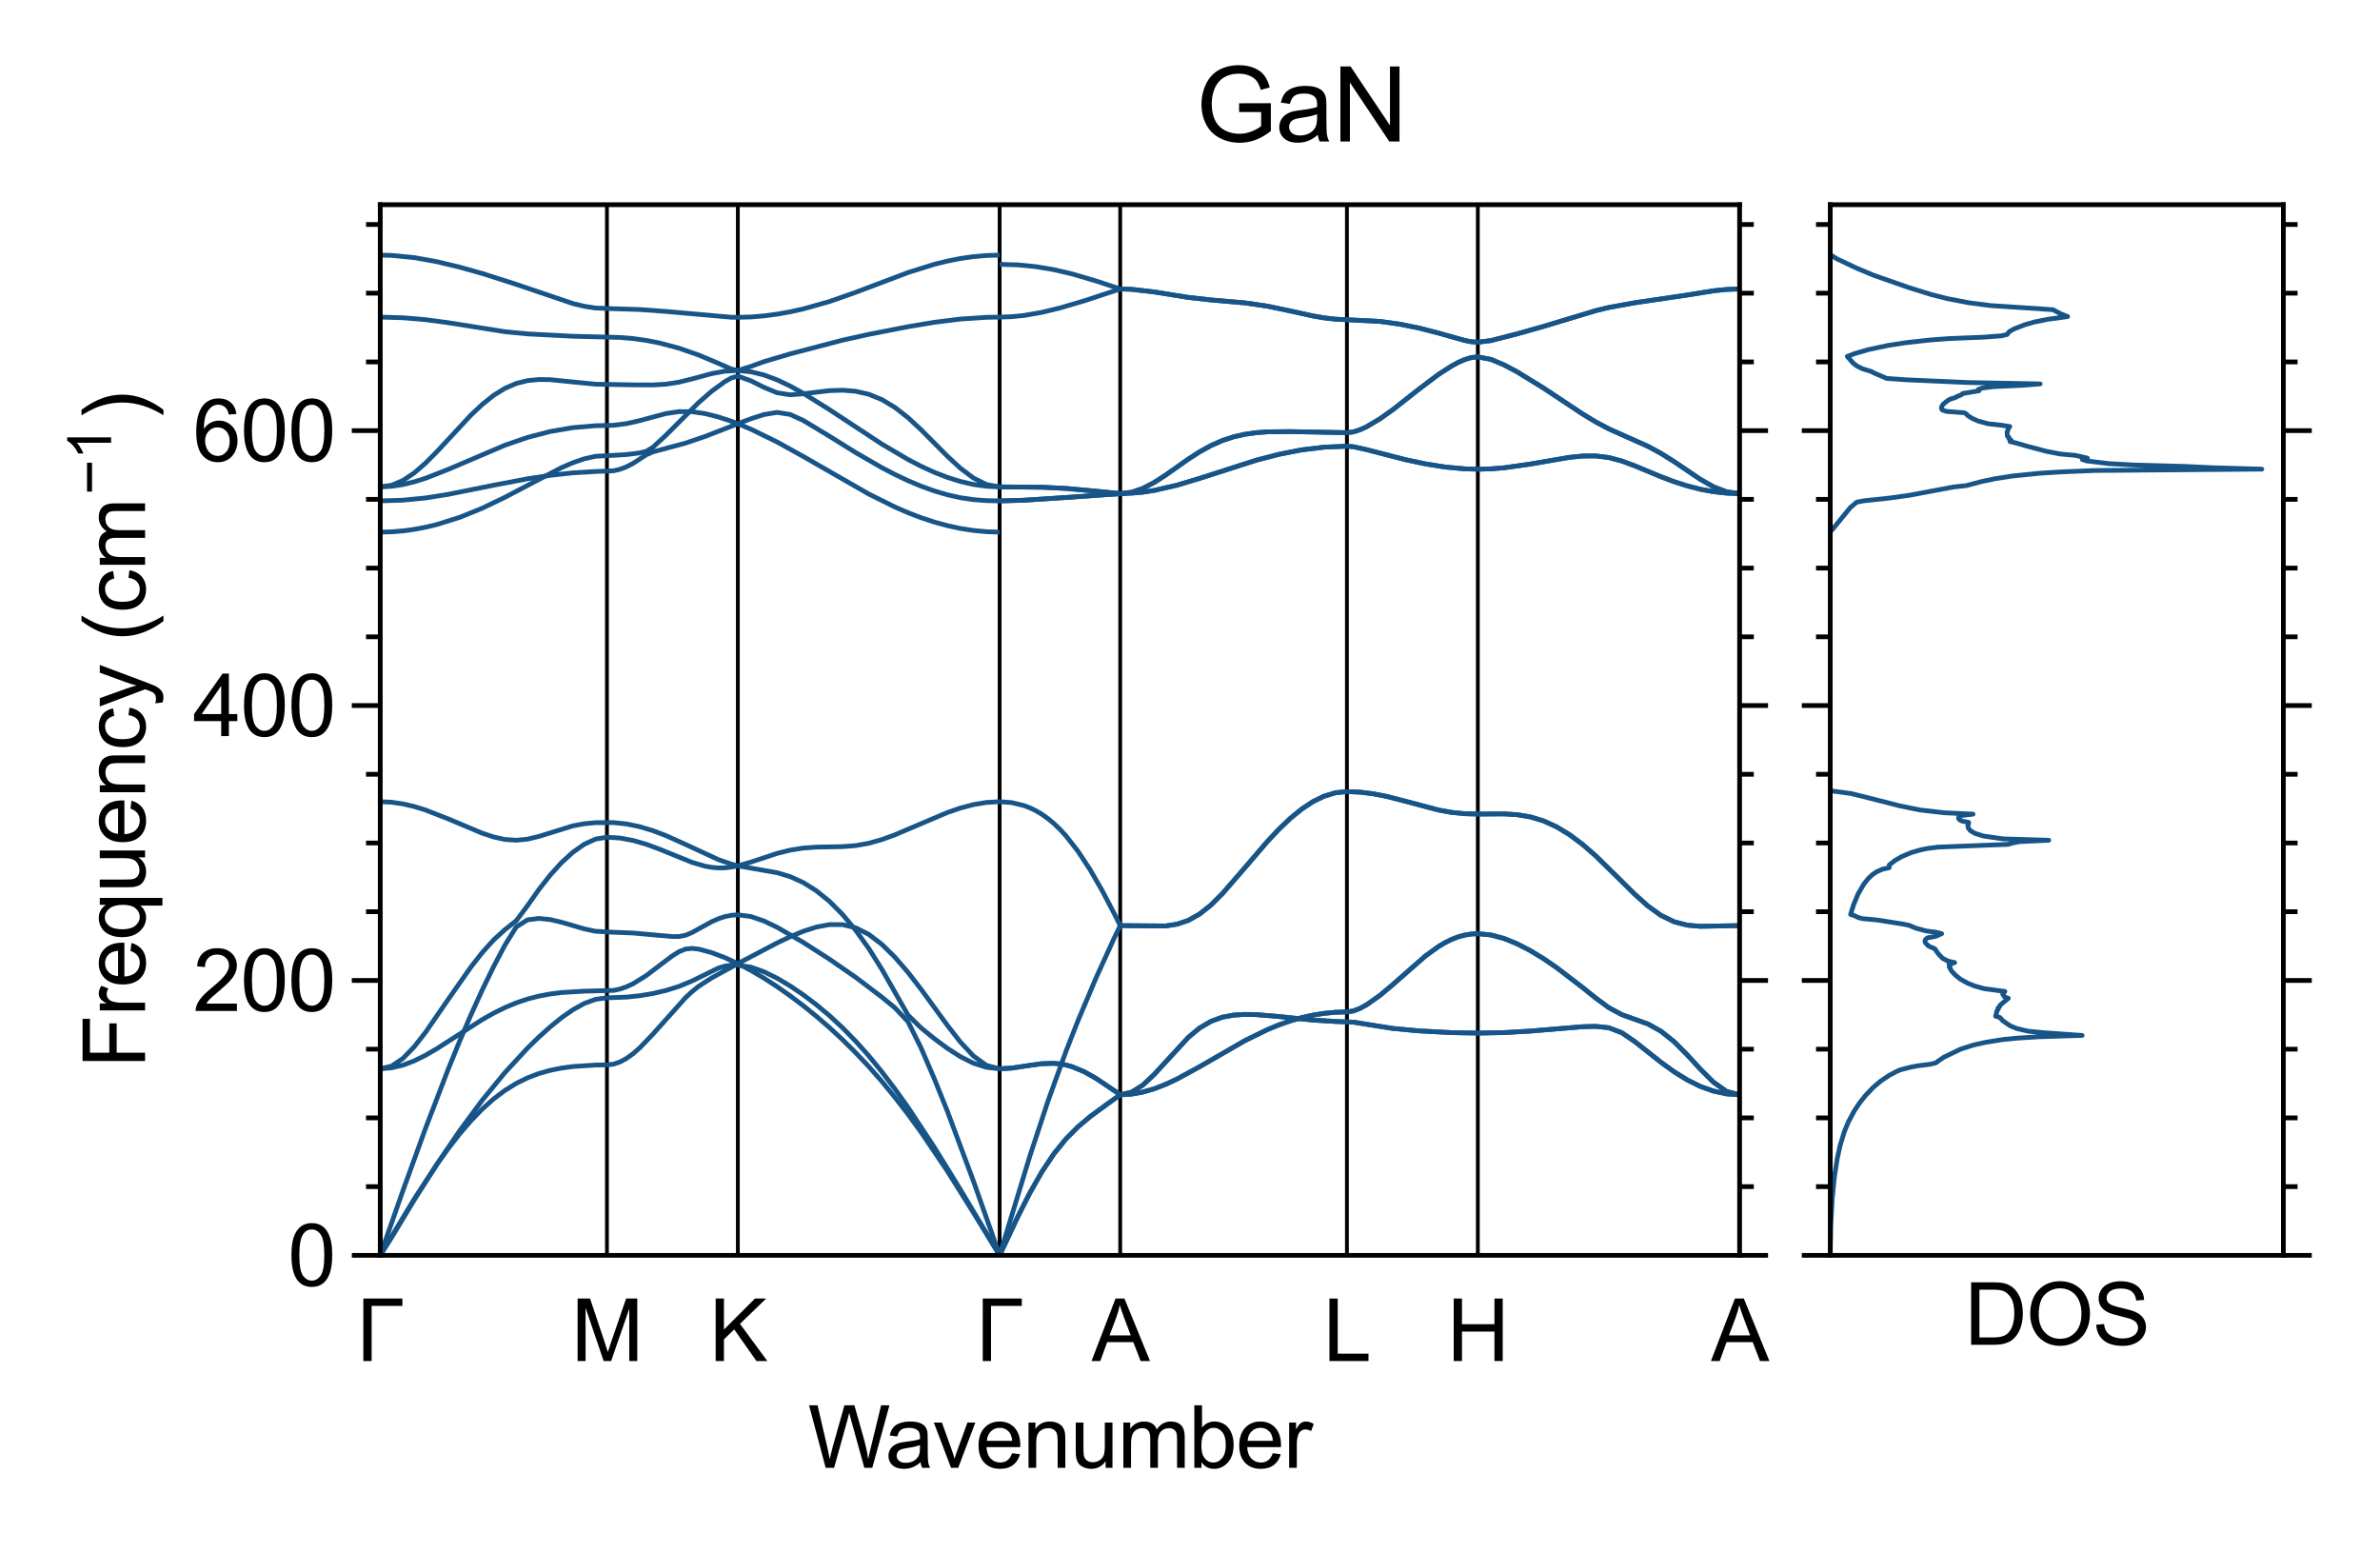 <?xml version="1.0" encoding="utf-8" standalone="no"?>
<!DOCTYPE svg PUBLIC "-//W3C//DTD SVG 1.1//EN"
  "http://www.w3.org/Graphics/SVG/1.1/DTD/svg11.dtd">
<svg xmlns:xlink="http://www.w3.org/1999/xlink" width="502.429pt" height="327.783pt" viewBox="0 0 502.429 327.783" xmlns="http://www.w3.org/2000/svg" version="1.1">
 <defs>
  <style type="text/css">*{stroke-linejoin: round; stroke-linecap: butt}</style>
 </defs>
 <g id="figure_1">
  <g id="patch_1">
   <path d="M 0 327.783 
L 502.429 327.783 
L 502.429 0 
L 0 0 
z
" style="fill: #ffffff"/>
  </g>
  <g id="axes_1">
   <g id="patch_2">
    <path d="M 80.269 264.96 
L 367.24 264.96 
L 367.24 43.2 
L 80.269 43.2 
z
" style="fill: #ffffff"/>
   </g>
   <g id="matplotlib.axis_1">
    <g id="xtick_1">
     <g id="line2d_1">
      <path d="M 80.269 264.96 
L 80.269 43.2 
" clip-path="url(#peb8c6a4b1d)" style="fill: none; stroke: #000000; stroke-width: 0.8"/>
     </g>
     <g id="text_1">
      <!-- $\mathrm{\Gamma}$ -->
      <g transform="translate(75.229 287.344) scale(0.18 -0.18)">
       <defs>
        <path id="ArialMT-393" d="M 513 4581 
L 3375 4581 
L 3375 4041 
L 1119 4041 
L 1119 0 
L 513 0 
L 513 4581 
z
" transform="scale(0.016)"/>
       </defs>
       <use xlink:href="#ArialMT-393" transform="translate(0 0.422)"/>
      </g>
     </g>
    </g>
    <g id="xtick_2">
     <g id="line2d_2">
      <path d="M 128.128 264.96 
L 128.128 43.2 
" clip-path="url(#peb8c6a4b1d)" style="fill: none; stroke: #000000; stroke-width: 0.8"/>
     </g>
     <g id="text_2">
      <!-- $\mathrm{M}$ -->
      <g transform="translate(120.568 287.344) scale(0.18 -0.18)">
       <defs>
        <path id="ArialMT-4d" d="M 475 0 
L 475 4581 
L 1388 4581 
L 2472 1338 
Q 2622 884 2691 659 
Q 2769 909 2934 1394 
L 4031 4581 
L 4847 4581 
L 4847 0 
L 4263 0 
L 4263 3834 
L 2931 0 
L 2384 0 
L 1059 3900 
L 1059 0 
L 475 0 
z
" transform="scale(0.016)"/>
       </defs>
       <use xlink:href="#ArialMT-4d" transform="translate(0 0.422)"/>
      </g>
     </g>
    </g>
    <g id="xtick_3">
     <g id="line2d_3">
      <path d="M 155.762 264.96 
L 155.762 43.2 
" clip-path="url(#peb8c6a4b1d)" style="fill: none; stroke: #000000; stroke-width: 0.8"/>
     </g>
     <g id="text_3">
      <!-- $\mathrm{K}$ -->
      <g transform="translate(149.732 287.344) scale(0.18 -0.18)">
       <defs>
        <path id="ArialMT-4b" d="M 469 0 
L 469 4581 
L 1075 4581 
L 1075 2309 
L 3350 4581 
L 4172 4581 
L 2250 2725 
L 4256 0 
L 3456 0 
L 1825 2319 
L 1075 1588 
L 1075 0 
L 469 0 
z
" transform="scale(0.016)"/>
       </defs>
       <use xlink:href="#ArialMT-4b" transform="translate(0 0.422)"/>
      </g>
     </g>
    </g>
    <g id="xtick_4">
     <g id="line2d_4">
      <path d="M 211.027 264.96 
L 211.027 43.2 
" clip-path="url(#peb8c6a4b1d)" style="fill: none; stroke: #000000; stroke-width: 0.8"/>
     </g>
     <g id="text_4">
      <!-- $\mathrm{\Gamma}$ -->
      <g transform="translate(205.987 287.344) scale(0.18 -0.18)">
       <use xlink:href="#ArialMT-393" transform="translate(0 0.422)"/>
      </g>
     </g>
    </g>
    <g id="xtick_5">
     <g id="line2d_5">
      <path d="M 236.483 264.96 
L 236.483 43.2 
" clip-path="url(#peb8c6a4b1d)" style="fill: none; stroke: #000000; stroke-width: 0.8"/>
     </g>
     <g id="text_5">
      <!-- $\mathrm{A}$ -->
      <g transform="translate(230.453 287.344) scale(0.18 -0.18)">
       <defs>
        <path id="ArialMT-41" d="M -9 0 
L 1750 4581 
L 2403 4581 
L 4278 0 
L 3588 0 
L 3053 1388 
L 1138 1388 
L 634 0 
L -9 0 
z
M 1313 1881 
L 2866 1881 
L 2388 3150 
Q 2169 3728 2063 4100 
Q 1975 3659 1816 3225 
L 1313 1881 
z
" transform="scale(0.016)"/>
       </defs>
       <use xlink:href="#ArialMT-41" transform="translate(0 0.422)"/>
      </g>
     </g>
    </g>
    <g id="xtick_6">
     <g id="line2d_6">
      <path d="M 284.342 264.96 
L 284.342 43.2 
" clip-path="url(#peb8c6a4b1d)" style="fill: none; stroke: #000000; stroke-width: 0.8"/>
     </g>
     <g id="text_6">
      <!-- $\mathrm{L}$ -->
      <g transform="translate(279.302 287.344) scale(0.18 -0.18)">
       <defs>
        <path id="ArialMT-4c" d="M 469 0 
L 469 4581 
L 1075 4581 
L 1075 541 
L 3331 541 
L 3331 0 
L 469 0 
z
" transform="scale(0.016)"/>
       </defs>
       <use xlink:href="#ArialMT-4c" transform="translate(0 0.422)"/>
      </g>
     </g>
    </g>
    <g id="xtick_7">
     <g id="line2d_7">
      <path d="M 311.976 264.96 
L 311.976 43.2 
" clip-path="url(#peb8c6a4b1d)" style="fill: none; stroke: #000000; stroke-width: 0.8"/>
     </g>
     <g id="text_7">
      <!-- $\mathrm{H}$ -->
      <g transform="translate(305.406 287.344) scale(0.18 -0.18)">
       <defs>
        <path id="ArialMT-48" d="M 513 0 
L 513 4581 
L 1119 4581 
L 1119 2700 
L 3500 2700 
L 3500 4581 
L 4106 4581 
L 4106 0 
L 3500 0 
L 3500 2159 
L 1119 2159 
L 1119 0 
L 513 0 
z
" transform="scale(0.016)"/>
       </defs>
       <use xlink:href="#ArialMT-48" transform="translate(0 0.422)"/>
      </g>
     </g>
    </g>
    <g id="xtick_8">
     <g id="line2d_8">
      <path d="M 367.24 264.96 
L 367.24 43.2 
" clip-path="url(#peb8c6a4b1d)" style="fill: none; stroke: #000000; stroke-width: 0.8"/>
     </g>
     <g id="text_8">
      <!-- $\mathrm{A}$ -->
      <g transform="translate(361.21 287.344) scale(0.18 -0.18)">
       <use xlink:href="#ArialMT-41" transform="translate(0 0.422)"/>
      </g>
     </g>
    </g>
    <g id="xtick_9"/>
    <g id="xtick_10"/>
    <g id="xtick_11"/>
    <g id="xtick_12"/>
    <g id="xtick_13"/>
    <g id="xtick_14"/>
    <g id="xtick_15"/>
    <g id="xtick_16"/>
    <g id="xtick_17"/>
    <g id="xtick_18"/>
    <g id="xtick_19"/>
    <g id="xtick_20"/>
    <g id="xtick_21"/>
    <g id="xtick_22"/>
    <g id="xtick_23"/>
    <g id="xtick_24"/>
    <g id="xtick_25"/>
    <g id="xtick_26"/>
    <g id="xtick_27"/>
    <g id="xtick_28"/>
    <g id="xtick_29"/>
    <g id="xtick_30"/>
    <g id="text_9">
     <!-- Wavenumber -->
     <g transform="translate(170.575 309.806) scale(0.18 -0.18)">
      <defs>
       <path id="ArialMT-57" d="M 1294 0 
L 78 4581 
L 700 4581 
L 1397 1578 
Q 1509 1106 1591 641 
Q 1766 1375 1797 1488 
L 2669 4581 
L 3400 4581 
L 4056 2263 
Q 4303 1400 4413 641 
Q 4500 1075 4641 1638 
L 5359 4581 
L 5969 4581 
L 4713 0 
L 4128 0 
L 3163 3491 
Q 3041 3928 3019 4028 
Q 2947 3713 2884 3491 
L 1913 0 
L 1294 0 
z
" transform="scale(0.016)"/>
       <path id="ArialMT-61" d="M 2588 409 
Q 2275 144 1986 34 
Q 1697 -75 1366 -75 
Q 819 -75 525 192 
Q 231 459 231 875 
Q 231 1119 342 1320 
Q 453 1522 633 1644 
Q 813 1766 1038 1828 
Q 1203 1872 1538 1913 
Q 2219 1994 2541 2106 
Q 2544 2222 2544 2253 
Q 2544 2597 2384 2738 
Q 2169 2928 1744 2928 
Q 1347 2928 1158 2789 
Q 969 2650 878 2297 
L 328 2372 
Q 403 2725 575 2942 
Q 747 3159 1072 3276 
Q 1397 3394 1825 3394 
Q 2250 3394 2515 3294 
Q 2781 3194 2906 3042 
Q 3031 2891 3081 2659 
Q 3109 2516 3109 2141 
L 3109 1391 
Q 3109 606 3145 398 
Q 3181 191 3288 0 
L 2700 0 
Q 2613 175 2588 409 
z
M 2541 1666 
Q 2234 1541 1622 1453 
Q 1275 1403 1131 1340 
Q 988 1278 909 1158 
Q 831 1038 831 891 
Q 831 666 1001 516 
Q 1172 366 1500 366 
Q 1825 366 2078 508 
Q 2331 650 2450 897 
Q 2541 1088 2541 1459 
L 2541 1666 
z
" transform="scale(0.016)"/>
       <path id="ArialMT-76" d="M 1344 0 
L 81 3319 
L 675 3319 
L 1388 1331 
Q 1503 1009 1600 663 
Q 1675 925 1809 1294 
L 2547 3319 
L 3125 3319 
L 1869 0 
L 1344 0 
z
" transform="scale(0.016)"/>
       <path id="ArialMT-65" d="M 2694 1069 
L 3275 997 
Q 3138 488 2766 206 
Q 2394 -75 1816 -75 
Q 1088 -75 661 373 
Q 234 822 234 1631 
Q 234 2469 665 2931 
Q 1097 3394 1784 3394 
Q 2450 3394 2872 2941 
Q 3294 2488 3294 1666 
Q 3294 1616 3291 1516 
L 816 1516 
Q 847 969 1125 678 
Q 1403 388 1819 388 
Q 2128 388 2347 550 
Q 2566 713 2694 1069 
z
M 847 1978 
L 2700 1978 
Q 2663 2397 2488 2606 
Q 2219 2931 1791 2931 
Q 1403 2931 1139 2672 
Q 875 2413 847 1978 
z
" transform="scale(0.016)"/>
       <path id="ArialMT-6e" d="M 422 0 
L 422 3319 
L 928 3319 
L 928 2847 
Q 1294 3394 1984 3394 
Q 2284 3394 2536 3286 
Q 2788 3178 2913 3003 
Q 3038 2828 3088 2588 
Q 3119 2431 3119 2041 
L 3119 0 
L 2556 0 
L 2556 2019 
Q 2556 2363 2490 2533 
Q 2425 2703 2258 2804 
Q 2091 2906 1866 2906 
Q 1506 2906 1245 2678 
Q 984 2450 984 1813 
L 984 0 
L 422 0 
z
" transform="scale(0.016)"/>
       <path id="ArialMT-75" d="M 2597 0 
L 2597 488 
Q 2209 -75 1544 -75 
Q 1250 -75 995 37 
Q 741 150 617 320 
Q 494 491 444 738 
Q 409 903 409 1263 
L 409 3319 
L 972 3319 
L 972 1478 
Q 972 1038 1006 884 
Q 1059 663 1231 536 
Q 1403 409 1656 409 
Q 1909 409 2131 539 
Q 2353 669 2445 892 
Q 2538 1116 2538 1541 
L 2538 3319 
L 3100 3319 
L 3100 0 
L 2597 0 
z
" transform="scale(0.016)"/>
       <path id="ArialMT-6d" d="M 422 0 
L 422 3319 
L 925 3319 
L 925 2853 
Q 1081 3097 1340 3245 
Q 1600 3394 1931 3394 
Q 2300 3394 2536 3241 
Q 2772 3088 2869 2813 
Q 3263 3394 3894 3394 
Q 4388 3394 4653 3120 
Q 4919 2847 4919 2278 
L 4919 0 
L 4359 0 
L 4359 2091 
Q 4359 2428 4304 2576 
Q 4250 2725 4106 2815 
Q 3963 2906 3769 2906 
Q 3419 2906 3187 2673 
Q 2956 2441 2956 1928 
L 2956 0 
L 2394 0 
L 2394 2156 
Q 2394 2531 2256 2718 
Q 2119 2906 1806 2906 
Q 1569 2906 1367 2781 
Q 1166 2656 1075 2415 
Q 984 2175 984 1722 
L 984 0 
L 422 0 
z
" transform="scale(0.016)"/>
       <path id="ArialMT-62" d="M 941 0 
L 419 0 
L 419 4581 
L 981 4581 
L 981 2947 
Q 1338 3394 1891 3394 
Q 2197 3394 2470 3270 
Q 2744 3147 2920 2923 
Q 3097 2700 3197 2384 
Q 3297 2069 3297 1709 
Q 3297 856 2875 390 
Q 2453 -75 1863 -75 
Q 1275 -75 941 416 
L 941 0 
z
M 934 1684 
Q 934 1088 1097 822 
Q 1363 388 1816 388 
Q 2184 388 2453 708 
Q 2722 1028 2722 1663 
Q 2722 2313 2464 2622 
Q 2206 2931 1841 2931 
Q 1472 2931 1203 2611 
Q 934 2291 934 1684 
z
" transform="scale(0.016)"/>
       <path id="ArialMT-72" d="M 416 0 
L 416 3319 
L 922 3319 
L 922 2816 
Q 1116 3169 1280 3281 
Q 1444 3394 1641 3394 
Q 1925 3394 2219 3213 
L 2025 2691 
Q 1819 2813 1613 2813 
Q 1428 2813 1281 2702 
Q 1134 2591 1072 2394 
Q 978 2094 978 1738 
L 978 0 
L 416 0 
z
" transform="scale(0.016)"/>
      </defs>
      <use xlink:href="#ArialMT-57"/>
      <use xlink:href="#ArialMT-61" x="90.635"/>
      <use xlink:href="#ArialMT-76" x="146.25"/>
      <use xlink:href="#ArialMT-65" x="196.25"/>
      <use xlink:href="#ArialMT-6e" x="251.865"/>
      <use xlink:href="#ArialMT-75" x="307.48"/>
      <use xlink:href="#ArialMT-6d" x="363.096"/>
      <use xlink:href="#ArialMT-62" x="446.396"/>
      <use xlink:href="#ArialMT-65" x="502.012"/>
      <use xlink:href="#ArialMT-72" x="557.627"/>
     </g>
    </g>
   </g>
   <g id="matplotlib.axis_2">
    <g id="ytick_1">
     <g id="line2d_9">
      <defs>
       <path id="m69baa2d31e" d="M 0 0 
L -6 0 
" style="stroke: #000000"/>
      </defs>
      <g>
       <use xlink:href="#m69baa2d31e" x="80.269" y="264.96" style="fill-opacity: 0; stroke: #000000"/>
      </g>
     </g>
     <g id="line2d_10">
      <defs>
       <path id="mbfd9eb7ee1" d="M 0 0 
L 6 0 
" style="stroke: #000000"/>
      </defs>
      <g>
       <use xlink:href="#mbfd9eb7ee1" x="367.24" y="264.96" style="fill-opacity: 0; stroke: #000000"/>
      </g>
     </g>
     <g id="text_10">
      <!-- 0 -->
      <g transform="translate(60.759 271.402) scale(0.18 -0.18)">
       <defs>
        <path id="ArialMT-30" d="M 266 2259 
Q 266 3072 433 3567 
Q 600 4063 929 4331 
Q 1259 4600 1759 4600 
Q 2128 4600 2406 4451 
Q 2684 4303 2865 4023 
Q 3047 3744 3150 3342 
Q 3253 2941 3253 2259 
Q 3253 1453 3087 958 
Q 2922 463 2592 192 
Q 2263 -78 1759 -78 
Q 1097 -78 719 397 
Q 266 969 266 2259 
z
M 844 2259 
Q 844 1131 1108 757 
Q 1372 384 1759 384 
Q 2147 384 2411 759 
Q 2675 1134 2675 2259 
Q 2675 3391 2411 3762 
Q 2147 4134 1753 4134 
Q 1366 4134 1134 3806 
Q 844 3388 844 2259 
z
" transform="scale(0.016)"/>
       </defs>
       <use xlink:href="#ArialMT-30"/>
      </g>
     </g>
    </g>
    <g id="ytick_2">
     <g id="line2d_11">
      <g>
       <use xlink:href="#m69baa2d31e" x="80.269" y="206.938" style="fill-opacity: 0; stroke: #000000"/>
      </g>
     </g>
     <g id="line2d_12">
      <g>
       <use xlink:href="#mbfd9eb7ee1" x="367.24" y="206.938" style="fill-opacity: 0; stroke: #000000"/>
      </g>
     </g>
     <g id="text_11">
      <!-- 200 -->
      <g transform="translate(40.74 213.38) scale(0.18 -0.18)">
       <defs>
        <path id="ArialMT-32" d="M 3222 541 
L 3222 0 
L 194 0 
Q 188 203 259 391 
Q 375 700 629 1000 
Q 884 1300 1366 1694 
Q 2113 2306 2375 2664 
Q 2638 3022 2638 3341 
Q 2638 3675 2398 3904 
Q 2159 4134 1775 4134 
Q 1369 4134 1125 3890 
Q 881 3647 878 3216 
L 300 3275 
Q 359 3922 746 4261 
Q 1134 4600 1788 4600 
Q 2447 4600 2831 4234 
Q 3216 3869 3216 3328 
Q 3216 3053 3103 2787 
Q 2991 2522 2730 2228 
Q 2469 1934 1863 1422 
Q 1356 997 1212 845 
Q 1069 694 975 541 
L 3222 541 
z
" transform="scale(0.016)"/>
       </defs>
       <use xlink:href="#ArialMT-32"/>
       <use xlink:href="#ArialMT-30" x="55.615"/>
       <use xlink:href="#ArialMT-30" x="111.23"/>
      </g>
     </g>
    </g>
    <g id="ytick_3">
     <g id="line2d_13">
      <g>
       <use xlink:href="#m69baa2d31e" x="80.269" y="148.916" style="fill-opacity: 0; stroke: #000000"/>
      </g>
     </g>
     <g id="line2d_14">
      <g>
       <use xlink:href="#mbfd9eb7ee1" x="367.24" y="148.916" style="fill-opacity: 0; stroke: #000000"/>
      </g>
     </g>
     <g id="text_12">
      <!-- 400 -->
      <g transform="translate(40.74 155.358) scale(0.18 -0.18)">
       <defs>
        <path id="ArialMT-34" d="M 2069 0 
L 2069 1097 
L 81 1097 
L 81 1613 
L 2172 4581 
L 2631 4581 
L 2631 1613 
L 3250 1613 
L 3250 1097 
L 2631 1097 
L 2631 0 
L 2069 0 
z
M 2069 1613 
L 2069 3678 
L 634 1613 
L 2069 1613 
z
" transform="scale(0.016)"/>
       </defs>
       <use xlink:href="#ArialMT-34"/>
       <use xlink:href="#ArialMT-30" x="55.615"/>
       <use xlink:href="#ArialMT-30" x="111.23"/>
      </g>
     </g>
    </g>
    <g id="ytick_4">
     <g id="line2d_15">
      <g>
       <use xlink:href="#m69baa2d31e" x="80.269" y="90.894" style="fill-opacity: 0; stroke: #000000"/>
      </g>
     </g>
     <g id="line2d_16">
      <g>
       <use xlink:href="#mbfd9eb7ee1" x="367.24" y="90.894" style="fill-opacity: 0; stroke: #000000"/>
      </g>
     </g>
     <g id="text_13">
      <!-- 600 -->
      <g transform="translate(40.74 97.336) scale(0.18 -0.18)">
       <defs>
        <path id="ArialMT-36" d="M 3184 3459 
L 2625 3416 
Q 2550 3747 2413 3897 
Q 2184 4138 1850 4138 
Q 1581 4138 1378 3988 
Q 1113 3794 959 3422 
Q 806 3050 800 2363 
Q 1003 2672 1297 2822 
Q 1591 2972 1913 2972 
Q 2475 2972 2870 2558 
Q 3266 2144 3266 1488 
Q 3266 1056 3080 686 
Q 2894 316 2569 119 
Q 2244 -78 1831 -78 
Q 1128 -78 684 439 
Q 241 956 241 2144 
Q 241 3472 731 4075 
Q 1159 4600 1884 4600 
Q 2425 4600 2770 4297 
Q 3116 3994 3184 3459 
z
M 888 1484 
Q 888 1194 1011 928 
Q 1134 663 1356 523 
Q 1578 384 1822 384 
Q 2178 384 2434 671 
Q 2691 959 2691 1453 
Q 2691 1928 2437 2201 
Q 2184 2475 1800 2475 
Q 1419 2475 1153 2201 
Q 888 1928 888 1484 
z
" transform="scale(0.016)"/>
       </defs>
       <use xlink:href="#ArialMT-36"/>
       <use xlink:href="#ArialMT-30" x="55.615"/>
       <use xlink:href="#ArialMT-30" x="111.23"/>
      </g>
     </g>
    </g>
    <g id="ytick_5">
     <g id="line2d_17">
      <defs>
       <path id="m602e908ff3" d="M 0 0 
L -3 0 
" style="stroke: #000000"/>
      </defs>
      <g>
       <use xlink:href="#m602e908ff3" x="80.269" y="250.455" style="fill-opacity: 0; stroke: #000000"/>
      </g>
     </g>
     <g id="line2d_18">
      <defs>
       <path id="m41e7a4c7a3" d="M 0 0 
L 3 0 
" style="stroke: #000000"/>
      </defs>
      <g>
       <use xlink:href="#m41e7a4c7a3" x="367.24" y="250.455" style="fill-opacity: 0; stroke: #000000"/>
      </g>
     </g>
    </g>
    <g id="ytick_6">
     <g id="line2d_19">
      <g>
       <use xlink:href="#m602e908ff3" x="80.269" y="235.949" style="fill-opacity: 0; stroke: #000000"/>
      </g>
     </g>
     <g id="line2d_20">
      <g>
       <use xlink:href="#m41e7a4c7a3" x="367.24" y="235.949" style="fill-opacity: 0; stroke: #000000"/>
      </g>
     </g>
    </g>
    <g id="ytick_7">
     <g id="line2d_21">
      <g>
       <use xlink:href="#m602e908ff3" x="80.269" y="221.444" style="fill-opacity: 0; stroke: #000000"/>
      </g>
     </g>
     <g id="line2d_22">
      <g>
       <use xlink:href="#m41e7a4c7a3" x="367.24" y="221.444" style="fill-opacity: 0; stroke: #000000"/>
      </g>
     </g>
    </g>
    <g id="ytick_8">
     <g id="line2d_23">
      <g>
       <use xlink:href="#m602e908ff3" x="80.269" y="192.433" style="fill-opacity: 0; stroke: #000000"/>
      </g>
     </g>
     <g id="line2d_24">
      <g>
       <use xlink:href="#m41e7a4c7a3" x="367.24" y="192.433" style="fill-opacity: 0; stroke: #000000"/>
      </g>
     </g>
    </g>
    <g id="ytick_9">
     <g id="line2d_25">
      <g>
       <use xlink:href="#m602e908ff3" x="80.269" y="177.927" style="fill-opacity: 0; stroke: #000000"/>
      </g>
     </g>
     <g id="line2d_26">
      <g>
       <use xlink:href="#m41e7a4c7a3" x="367.24" y="177.927" style="fill-opacity: 0; stroke: #000000"/>
      </g>
     </g>
    </g>
    <g id="ytick_10">
     <g id="line2d_27">
      <g>
       <use xlink:href="#m602e908ff3" x="80.269" y="163.422" style="fill-opacity: 0; stroke: #000000"/>
      </g>
     </g>
     <g id="line2d_28">
      <g>
       <use xlink:href="#m41e7a4c7a3" x="367.24" y="163.422" style="fill-opacity: 0; stroke: #000000"/>
      </g>
     </g>
    </g>
    <g id="ytick_11">
     <g id="line2d_29">
      <g>
       <use xlink:href="#m602e908ff3" x="80.269" y="134.411" style="fill-opacity: 0; stroke: #000000"/>
      </g>
     </g>
     <g id="line2d_30">
      <g>
       <use xlink:href="#m41e7a4c7a3" x="367.24" y="134.411" style="fill-opacity: 0; stroke: #000000"/>
      </g>
     </g>
    </g>
    <g id="ytick_12">
     <g id="line2d_31">
      <g>
       <use xlink:href="#m602e908ff3" x="80.269" y="119.905" style="fill-opacity: 0; stroke: #000000"/>
      </g>
     </g>
     <g id="line2d_32">
      <g>
       <use xlink:href="#m41e7a4c7a3" x="367.24" y="119.905" style="fill-opacity: 0; stroke: #000000"/>
      </g>
     </g>
    </g>
    <g id="ytick_13">
     <g id="line2d_33">
      <g>
       <use xlink:href="#m602e908ff3" x="80.269" y="105.4" style="fill-opacity: 0; stroke: #000000"/>
      </g>
     </g>
     <g id="line2d_34">
      <g>
       <use xlink:href="#m41e7a4c7a3" x="367.24" y="105.4" style="fill-opacity: 0; stroke: #000000"/>
      </g>
     </g>
    </g>
    <g id="ytick_14">
     <g id="line2d_35">
      <g>
       <use xlink:href="#m602e908ff3" x="80.269" y="76.389" style="fill-opacity: 0; stroke: #000000"/>
      </g>
     </g>
     <g id="line2d_36">
      <g>
       <use xlink:href="#m41e7a4c7a3" x="367.24" y="76.389" style="fill-opacity: 0; stroke: #000000"/>
      </g>
     </g>
    </g>
    <g id="ytick_15">
     <g id="line2d_37">
      <g>
       <use xlink:href="#m602e908ff3" x="80.269" y="61.883" style="fill-opacity: 0; stroke: #000000"/>
      </g>
     </g>
     <g id="line2d_38">
      <g>
       <use xlink:href="#m41e7a4c7a3" x="367.24" y="61.883" style="fill-opacity: 0; stroke: #000000"/>
      </g>
     </g>
    </g>
    <g id="ytick_16">
     <g id="line2d_39">
      <g>
       <use xlink:href="#m602e908ff3" x="80.269" y="47.378" style="fill-opacity: 0; stroke: #000000"/>
      </g>
     </g>
     <g id="line2d_40">
      <g>
       <use xlink:href="#m41e7a4c7a3" x="367.24" y="47.378" style="fill-opacity: 0; stroke: #000000"/>
      </g>
     </g>
    </g>
    <g id="text_14">
     <!-- Frequency (cm$^{-1}$) -->
     <g transform="translate(30.78 225.45) rotate(-90) scale(0.18 -0.18)">
      <defs>
       <path id="ArialMT-46" d="M 525 0 
L 525 4581 
L 3616 4581 
L 3616 4041 
L 1131 4041 
L 1131 2622 
L 3281 2622 
L 3281 2081 
L 1131 2081 
L 1131 0 
L 525 0 
z
" transform="scale(0.016)"/>
       <path id="ArialMT-71" d="M 2538 -1272 
L 2538 353 
Q 2406 169 2170 47 
Q 1934 -75 1669 -75 
Q 1078 -75 651 397 
Q 225 869 225 1691 
Q 225 2191 398 2587 
Q 572 2984 901 3189 
Q 1231 3394 1625 3394 
Q 2241 3394 2594 2875 
L 2594 3319 
L 3100 3319 
L 3100 -1272 
L 2538 -1272 
z
M 803 1669 
Q 803 1028 1072 708 
Q 1341 388 1716 388 
Q 2075 388 2334 692 
Q 2594 997 2594 1619 
Q 2594 2281 2320 2615 
Q 2047 2950 1678 2950 
Q 1313 2950 1058 2639 
Q 803 2328 803 1669 
z
" transform="scale(0.016)"/>
       <path id="ArialMT-63" d="M 2588 1216 
L 3141 1144 
Q 3050 572 2676 248 
Q 2303 -75 1759 -75 
Q 1078 -75 664 370 
Q 250 816 250 1647 
Q 250 2184 428 2587 
Q 606 2991 970 3192 
Q 1334 3394 1763 3394 
Q 2303 3394 2647 3120 
Q 2991 2847 3088 2344 
L 2541 2259 
Q 2463 2594 2264 2762 
Q 2066 2931 1784 2931 
Q 1359 2931 1093 2626 
Q 828 2322 828 1663 
Q 828 994 1084 691 
Q 1341 388 1753 388 
Q 2084 388 2306 591 
Q 2528 794 2588 1216 
z
" transform="scale(0.016)"/>
       <path id="ArialMT-79" d="M 397 -1278 
L 334 -750 
Q 519 -800 656 -800 
Q 844 -800 956 -737 
Q 1069 -675 1141 -563 
Q 1194 -478 1313 -144 
Q 1328 -97 1363 -6 
L 103 3319 
L 709 3319 
L 1400 1397 
Q 1534 1031 1641 628 
Q 1738 1016 1872 1384 
L 2581 3319 
L 3144 3319 
L 1881 -56 
Q 1678 -603 1566 -809 
Q 1416 -1088 1222 -1217 
Q 1028 -1347 759 -1347 
Q 597 -1347 397 -1278 
z
" transform="scale(0.016)"/>
       <path id="ArialMT-20" transform="scale(0.016)"/>
       <path id="ArialMT-28" d="M 1497 -1347 
Q 1031 -759 709 28 
Q 388 816 388 1659 
Q 388 2403 628 3084 
Q 909 3875 1497 4659 
L 1900 4659 
Q 1522 4009 1400 3731 
Q 1209 3300 1100 2831 
Q 966 2247 966 1656 
Q 966 153 1900 -1347 
L 1497 -1347 
z
" transform="scale(0.016)"/>
       <path id="ArialMT-2212" d="M 3381 1997 
L 356 1997 
L 356 2522 
L 3381 2522 
L 3381 1997 
z
" transform="scale(0.016)"/>
       <path id="ArialMT-31" d="M 2384 0 
L 1822 0 
L 1822 3584 
Q 1619 3391 1289 3197 
Q 959 3003 697 2906 
L 697 3450 
Q 1169 3672 1522 3987 
Q 1875 4303 2022 4600 
L 2384 4600 
L 2384 0 
z
" transform="scale(0.016)"/>
       <path id="ArialMT-29" d="M 791 -1347 
L 388 -1347 
Q 1322 153 1322 1656 
Q 1322 2244 1188 2822 
Q 1081 3291 891 3722 
Q 769 4003 388 4659 
L 791 4659 
Q 1378 3875 1659 3084 
Q 1900 2403 1900 1659 
Q 1900 816 1576 28 
Q 1253 -759 791 -1347 
z
" transform="scale(0.016)"/>
      </defs>
      <use xlink:href="#ArialMT-46" transform="translate(0 0.863)"/>
      <use xlink:href="#ArialMT-72" transform="translate(61.084 0.863)"/>
      <use xlink:href="#ArialMT-65" transform="translate(94.385 0.863)"/>
      <use xlink:href="#ArialMT-71" transform="translate(150 0.863)"/>
      <use xlink:href="#ArialMT-75" transform="translate(205.615 0.863)"/>
      <use xlink:href="#ArialMT-65" transform="translate(261.23 0.863)"/>
      <use xlink:href="#ArialMT-6e" transform="translate(316.846 0.863)"/>
      <use xlink:href="#ArialMT-63" transform="translate(372.461 0.863)"/>
      <use xlink:href="#ArialMT-79" transform="translate(422.461 0.863)"/>
      <use xlink:href="#ArialMT-20" transform="translate(472.461 0.863)"/>
      <use xlink:href="#ArialMT-28" transform="translate(500.244 0.863)"/>
      <use xlink:href="#ArialMT-63" transform="translate(533.545 0.863)"/>
      <use xlink:href="#ArialMT-6d" transform="translate(583.545 0.863)"/>
      <use xlink:href="#ArialMT-2212" transform="translate(672.073 40.688) scale(0.7)"/>
      <use xlink:href="#ArialMT-31" transform="translate(712.952 40.688) scale(0.7)"/>
      <use xlink:href="#ArialMT-29" transform="translate(759.349 0.863)"/>
     </g>
    </g>
   </g>
   <g id="line2d_41">
    <path d="M 80.269 264.96 
L 82.661 261.196 
L 87.448 253.26 
L 92.235 245.732 
L 97.018 238.686 
L 101.805 232.219 
L 106.592 226.387 
L 111.375 221.209 
L 113.771 218.876 
L 116.162 216.729 
L 118.554 214.795 
L 120.949 213.124 
L 123.341 211.795 
L 125.732 210.919 
L 128.128 210.609 
L 132.273 210.452 
L 135.039 210.162 
L 137.802 209.705 
L 140.562 209.06 
L 143.329 208.195 
L 146.091 207.05 
L 151.618 204.339 
L 152.995 203.924 
L 154.38 203.693 
L 155.762 203.703 
L 158.531 204.13 
L 161.291 205.111 
L 164.052 206.47 
L 166.82 208.106 
L 169.58 209.973 
L 172.341 212.059 
L 175.109 214.374 
L 177.87 216.933 
L 180.63 219.754 
L 183.399 222.847 
L 186.159 226.214 
L 188.919 229.848 
L 191.688 233.729 
L 197.208 242.11 
L 202.737 251.065 
L 211.027 264.96 
M 211.027 264.96 
L 214.848 256.823 
L 217.393 251.807 
L 219.938 247.341 
L 222.482 243.532 
L 225.027 240.389 
L 227.572 237.828 
L 230.117 235.69 
L 233.938 232.879 
L 236.483 231.074 
L 238.874 230.928 
L 241.27 230.496 
L 243.662 229.801 
L 246.053 228.876 
L 248.449 227.762 
L 253.232 225.154 
L 262.806 219.639 
L 267.589 217.301 
L 269.985 216.32 
L 272.376 215.483 
L 274.768 214.796 
L 277.163 214.262 
L 279.555 213.881 
L 281.946 213.653 
L 284.342 213.578 
L 285.727 213.37 
L 287.109 212.831 
L 288.487 212.078 
L 291.253 210.14 
L 294.016 207.824 
L 300.92 201.766 
L 303.687 199.772 
L 305.065 198.952 
L 306.45 198.272 
L 307.832 197.74 
L 309.209 197.364 
L 310.594 197.141 
L 311.976 197.069 
L 314.745 197.338 
L 317.505 198.081 
L 320.265 199.204 
L 323.034 200.631 
L 325.794 202.306 
L 328.555 204.188 
L 334.084 208.419 
L 336.844 210.631 
L 339.612 212.672 
L 342.373 214.156 
L 347.902 216.131 
L 350.662 217.668 
L 353.422 219.875 
L 356.191 222.65 
L 358.951 225.655 
L 361.712 228.404 
L 364.48 230.361 
L 367.24 231.074 
L 367.24 231.074 
" clip-path="url(#peb8c6a4b1d)" style="fill: none; stroke: #175487"/>
   </g>
   <g id="line2d_42">
    <path d="M 80.269 264.96 
L 85.056 251.316 
L 89.839 238.129 
L 94.626 225.651 
L 97.018 219.782 
L 99.414 214.203 
L 101.805 208.942 
L 104.197 204.024 
L 106.592 199.489 
L 108.984 195.638 
L 111.375 194.142 
L 113.771 193.85 
L 116.162 194.092 
L 118.554 194.655 
L 123.341 196.053 
L 125.732 196.562 
L 129.513 196.763 
L 133.658 196.928 
L 139.184 197.427 
L 141.947 197.676 
L 143.329 197.668 
L 144.706 197.407 
L 146.091 196.827 
L 150.236 194.544 
L 151.618 193.931 
L 152.995 193.47 
L 154.38 193.185 
L 155.762 193.09 
L 158.531 193.448 
L 161.291 194.395 
L 164.052 195.718 
L 169.58 198.914 
L 175.109 202.456 
L 180.63 206.274 
L 186.159 210.447 
L 188.919 212.71 
L 191.688 215.641 
L 194.448 221.198 
L 197.208 227.614 
L 199.977 234.495 
L 205.498 249.288 
L 211.027 264.96 
M 211.027 264.96 
L 214.848 256.823 
L 217.393 251.807 
L 219.938 247.341 
L 222.482 243.532 
L 225.027 240.389 
L 227.572 237.828 
L 230.117 235.69 
L 233.938 232.879 
L 236.483 231.074 
L 238.874 230.536 
L 241.27 229.017 
L 243.662 226.771 
L 250.84 218.971 
L 253.232 216.987 
L 255.627 215.575 
L 258.019 214.701 
L 260.41 214.255 
L 262.806 214.108 
L 265.198 214.156 
L 269.985 214.556 
L 277.163 215.303 
L 281.946 215.599 
L 285.727 215.744 
L 294.016 217.067 
L 299.542 217.581 
L 306.45 217.953 
L 311.976 218.049 
L 317.505 217.944 
L 323.034 217.628 
L 334.084 216.704 
L 336.844 216.634 
L 339.612 216.918 
L 342.373 217.977 
L 345.133 219.856 
L 350.662 224.226 
L 353.422 226.221 
L 356.191 227.935 
L 358.951 229.302 
L 361.712 230.287 
L 364.48 230.878 
L 367.24 231.074 
L 367.24 231.074 
" clip-path="url(#peb8c6a4b1d)" style="fill: none; stroke: #175487"/>
   </g>
   <g id="line2d_43">
    <path d="M 80.269 264.96 
L 87.448 253.066 
L 92.235 245.752 
L 94.626 242.412 
L 97.018 239.335 
L 99.414 236.552 
L 101.805 234.087 
L 104.197 231.952 
L 106.592 230.149 
L 108.984 228.669 
L 111.375 227.49 
L 113.771 226.582 
L 116.162 225.909 
L 118.554 225.43 
L 120.949 225.107 
L 125.732 224.794 
L 128.128 224.759 
L 129.513 224.602 
L 130.895 224.138 
L 132.273 223.389 
L 133.658 222.388 
L 135.039 221.177 
L 137.802 218.306 
L 144.706 210.591 
L 146.091 209.299 
L 147.473 208.182 
L 150.236 206.404 
L 155.762 203.378 
L 158.531 204.832 
L 161.291 206.46 
L 164.052 208.249 
L 166.82 210.189 
L 169.58 212.276 
L 172.341 214.509 
L 175.109 216.895 
L 177.87 219.447 
L 180.63 222.179 
L 183.399 225.108 
L 186.159 228.246 
L 188.919 231.602 
L 191.688 235.178 
L 194.448 238.97 
L 199.977 247.142 
L 205.498 255.95 
L 211.027 264.96 
M 211.027 264.96 
L 217.393 244.055 
L 221.206 232.476 
L 225.027 221.916 
L 227.572 215.423 
L 231.393 206.373 
L 235.206 198.007 
L 236.483 195.365 
L 246.053 195.439 
L 248.449 195.071 
L 250.84 194.273 
L 253.232 192.932 
L 255.627 191.028 
L 258.019 188.653 
L 262.806 183.135 
L 267.589 177.566 
L 269.985 175.024 
L 272.376 172.743 
L 274.768 170.785 
L 277.163 169.201 
L 279.555 168.034 
L 281.946 167.32 
L 284.342 167.079 
L 287.109 167.196 
L 289.871 167.535 
L 292.631 168.071 
L 296.776 169.135 
L 303.687 170.971 
L 306.45 171.469 
L 309.209 171.745 
L 311.976 171.819 
L 317.505 171.783 
L 320.265 171.952 
L 323.034 172.411 
L 325.794 173.244 
L 328.555 174.492 
L 331.323 176.161 
L 334.084 178.223 
L 336.844 180.623 
L 342.373 186.045 
L 345.133 188.775 
L 347.902 191.244 
L 350.662 193.221 
L 353.422 194.557 
L 356.191 195.269 
L 358.951 195.514 
L 367.24 195.365 
L 367.24 195.365 
" clip-path="url(#peb8c6a4b1d)" style="fill: none; stroke: #175487"/>
   </g>
   <g id="line2d_44">
    <path d="M 80.269 225.583 
L 82.661 225.018 
L 85.056 223.401 
L 87.448 220.934 
L 89.839 217.872 
L 94.626 210.928 
L 99.414 204.1 
L 101.805 201.056 
L 104.197 198.399 
L 106.592 196.218 
L 108.984 194.33 
L 111.375 191.131 
L 113.771 187.734 
L 116.162 184.689 
L 118.554 182.055 
L 120.949 179.872 
L 123.341 178.191 
L 125.732 177.096 
L 128.128 176.707 
L 130.895 176.881 
L 133.658 177.391 
L 136.417 178.193 
L 139.184 179.216 
L 146.091 182.013 
L 148.851 182.82 
L 150.236 183.066 
L 151.618 183.185 
L 152.995 183.167 
L 154.38 183.016 
L 155.762 182.746 
L 164.052 184.196 
L 166.82 185.031 
L 169.58 186.282 
L 172.341 188.01 
L 175.109 190.25 
L 177.87 193.021 
L 180.63 196.332 
L 183.399 200.185 
L 186.159 204.574 
L 191.688 214.262 
L 194.448 216.955 
L 197.208 219.201 
L 199.977 221.252 
L 202.737 223.023 
L 205.498 224.402 
L 208.266 225.281 
L 211.027 225.583 
M 211.027 225.583 
L 213.571 225.439 
L 217.393 224.861 
L 219.938 224.512 
L 222.482 224.435 
L 223.751 224.549 
L 225.027 224.78 
L 226.295 225.132 
L 228.849 226.183 
L 231.393 227.616 
L 235.206 230.178 
L 236.483 231.074 
L 238.874 230.928 
L 241.27 230.496 
L 243.662 229.801 
L 246.053 228.876 
L 248.449 227.762 
L 253.232 225.154 
L 262.806 219.639 
L 267.589 217.301 
L 269.985 216.32 
L 272.376 215.483 
L 274.768 214.796 
L 277.163 214.262 
L 279.555 213.881 
L 281.946 213.653 
L 284.342 213.578 
L 285.727 213.37 
L 287.109 212.831 
L 288.487 212.078 
L 291.253 210.14 
L 294.016 207.824 
L 300.92 201.766 
L 303.687 199.772 
L 305.065 198.952 
L 306.45 198.272 
L 307.832 197.74 
L 309.209 197.364 
L 310.594 197.141 
L 311.976 197.069 
L 314.745 197.338 
L 317.505 198.081 
L 320.265 199.204 
L 323.034 200.631 
L 325.794 202.306 
L 328.555 204.188 
L 334.084 208.419 
L 336.844 210.631 
L 339.612 212.672 
L 342.373 214.156 
L 347.902 216.131 
L 350.662 217.668 
L 353.422 219.875 
L 356.191 222.65 
L 358.951 225.655 
L 361.712 228.404 
L 364.48 230.361 
L 367.24 231.074 
L 367.24 231.074 
" clip-path="url(#peb8c6a4b1d)" style="fill: none; stroke: #175487"/>
   </g>
   <g id="line2d_45">
    <path d="M 80.269 225.583 
L 82.661 225.388 
L 85.056 224.818 
L 87.448 223.911 
L 89.839 222.724 
L 92.235 221.331 
L 101.805 215.201 
L 104.197 213.852 
L 106.592 212.666 
L 108.984 211.665 
L 111.375 210.857 
L 113.771 210.237 
L 116.162 209.789 
L 118.554 209.489 
L 123.341 209.202 
L 129.513 209.042 
L 130.895 208.748 
L 132.273 208.269 
L 133.658 207.622 
L 136.417 205.914 
L 140.562 202.774 
L 141.947 201.747 
L 143.329 200.874 
L 144.706 200.318 
L 146.091 200.172 
L 147.473 200.323 
L 150.236 201.063 
L 152.995 202.112 
L 155.762 203.378 
L 164.052 199.021 
L 166.82 197.704 
L 169.58 196.556 
L 172.341 195.666 
L 175.109 195.151 
L 177.87 195.157 
L 180.63 195.822 
L 183.399 197.215 
L 186.159 199.314 
L 188.919 202.027 
L 191.688 205.235 
L 194.448 208.806 
L 199.977 216.382 
L 202.737 219.927 
L 205.498 222.884 
L 208.266 224.876 
L 211.027 225.583 
M 211.027 225.583 
L 213.571 225.439 
L 217.393 224.861 
L 219.938 224.512 
L 222.482 224.435 
L 223.751 224.549 
L 225.027 224.78 
L 226.295 225.132 
L 228.849 226.183 
L 231.393 227.616 
L 235.206 230.178 
L 236.483 231.074 
L 238.874 230.536 
L 241.27 229.017 
L 243.662 226.771 
L 250.84 218.971 
L 253.232 216.987 
L 255.627 215.575 
L 258.019 214.701 
L 260.41 214.255 
L 262.806 214.108 
L 265.198 214.156 
L 269.985 214.556 
L 277.163 215.303 
L 281.946 215.599 
L 285.727 215.744 
L 294.016 217.067 
L 299.542 217.581 
L 306.45 217.953 
L 311.976 218.049 
L 317.505 217.944 
L 323.034 217.628 
L 334.084 216.704 
L 336.844 216.634 
L 339.612 216.918 
L 342.373 217.977 
L 345.133 219.856 
L 350.662 224.226 
L 353.422 226.221 
L 356.191 227.935 
L 358.951 229.302 
L 361.712 230.287 
L 364.48 230.878 
L 367.24 231.074 
L 367.24 231.074 
" clip-path="url(#peb8c6a4b1d)" style="fill: none; stroke: #175487"/>
   </g>
   <g id="line2d_46">
    <path d="M 80.269 169.206 
L 82.661 169.325 
L 85.056 169.672 
L 87.448 170.23 
L 89.839 170.97 
L 94.626 172.839 
L 101.805 175.859 
L 104.197 176.651 
L 106.592 177.179 
L 108.984 177.347 
L 111.375 177.112 
L 113.771 176.532 
L 120.949 174.307 
L 123.341 173.858 
L 125.732 173.637 
L 129.513 173.618 
L 132.273 173.911 
L 135.039 174.483 
L 137.802 175.311 
L 140.562 176.357 
L 144.706 178.221 
L 151.618 181.419 
L 154.38 182.384 
L 155.762 182.746 
L 158.531 181.95 
L 164.052 180.121 
L 166.82 179.43 
L 169.58 178.994 
L 172.341 178.796 
L 177.87 178.693 
L 180.63 178.475 
L 183.399 177.985 
L 186.159 177.208 
L 188.919 176.2 
L 199.977 171.505 
L 202.737 170.554 
L 205.498 169.824 
L 208.266 169.364 
L 211.027 169.206 
M 211.027 169.206 
L 213.571 169.403 
L 216.116 170.016 
L 217.393 170.497 
L 218.661 171.108 
L 219.938 171.858 
L 221.206 172.758 
L 222.482 173.815 
L 223.751 175.034 
L 225.027 176.417 
L 227.572 179.674 
L 230.117 183.545 
L 232.662 187.953 
L 235.206 192.802 
L 236.483 195.365 
L 246.053 195.439 
L 248.449 195.071 
L 250.84 194.273 
L 253.232 192.932 
L 255.627 191.028 
L 258.019 188.653 
L 262.806 183.135 
L 267.589 177.566 
L 269.985 175.024 
L 272.376 172.743 
L 274.768 170.785 
L 277.163 169.201 
L 279.555 168.034 
L 281.946 167.32 
L 284.342 167.079 
L 287.109 167.196 
L 289.871 167.535 
L 292.631 168.071 
L 296.776 169.135 
L 303.687 170.971 
L 306.45 171.469 
L 309.209 171.745 
L 311.976 171.819 
L 317.505 171.783 
L 320.265 171.952 
L 323.034 172.411 
L 325.794 173.244 
L 328.555 174.492 
L 331.323 176.161 
L 334.084 178.223 
L 336.844 180.623 
L 342.373 186.045 
L 345.133 188.775 
L 347.902 191.244 
L 350.662 193.221 
L 353.422 194.557 
L 356.191 195.269 
L 358.951 195.514 
L 367.24 195.365 
L 367.24 195.365 
" clip-path="url(#peb8c6a4b1d)" style="fill: none; stroke: #175487"/>
   </g>
   <g id="line2d_47">
    <path d="M 80.269 112.312 
L 82.661 112.247 
L 85.056 112.052 
L 87.448 111.728 
L 89.839 111.278 
L 92.235 110.705 
L 97.018 109.202 
L 101.805 107.264 
L 106.592 104.963 
L 118.554 98.693 
L 120.949 97.657 
L 123.341 96.837 
L 125.732 96.305 
L 129.513 96.101 
L 132.273 95.94 
L 135.039 95.593 
L 136.417 95.255 
L 137.802 94.435 
L 140.562 91.885 
L 147.473 84.983 
L 150.236 82.577 
L 152.995 80.568 
L 154.38 79.776 
L 155.762 79.378 
L 158.531 80.38 
L 161.291 81.76 
L 164.052 82.898 
L 166.82 83.327 
L 169.58 83.115 
L 175.109 82.448 
L 177.87 82.36 
L 180.63 82.58 
L 183.399 83.211 
L 186.159 84.338 
L 188.919 85.995 
L 191.688 88.152 
L 194.448 90.705 
L 199.977 96.269 
L 202.737 98.819 
L 205.498 100.894 
L 208.266 102.273 
L 211.027 102.765 
M 211.027 102.765 
L 219.938 102.839 
L 225.027 103.089 
L 231.393 103.673 
L 236.483 104.182 
L 238.874 103.899 
L 241.27 103.083 
L 243.662 101.831 
L 246.053 100.283 
L 250.84 96.918 
L 253.232 95.375 
L 255.627 94.053 
L 258.019 92.993 
L 260.41 92.203 
L 262.806 91.659 
L 265.198 91.321 
L 267.589 91.145 
L 272.376 91.096 
L 284.342 91.321 
L 285.727 91.154 
L 287.109 90.708 
L 288.487 90.072 
L 291.253 88.438 
L 294.016 86.482 
L 299.542 82.137 
L 303.687 79.016 
L 306.45 77.24 
L 307.832 76.497 
L 309.209 75.89 
L 310.594 75.475 
L 311.976 75.324 
L 314.745 75.85 
L 317.505 77.017 
L 320.265 78.475 
L 325.794 81.869 
L 334.084 87.367 
L 336.844 89.043 
L 339.612 90.51 
L 347.902 94.21 
L 350.662 95.704 
L 353.422 97.439 
L 358.951 101.169 
L 361.712 102.743 
L 364.48 103.806 
L 367.24 104.182 
L 367.24 104.182 
" clip-path="url(#peb8c6a4b1d)" style="fill: none; stroke: #175487"/>
   </g>
   <g id="line2d_48">
    <path d="M 80.269 105.721 
L 85.056 105.571 
L 89.839 105.1 
L 94.626 104.338 
L 104.197 102.412 
L 111.375 101.055 
L 116.162 100.326 
L 120.949 99.796 
L 125.732 99.515 
L 129.513 99.37 
L 130.895 99.046 
L 132.273 98.516 
L 133.658 97.798 
L 136.417 95.995 
L 137.802 95.384 
L 144.706 93.527 
L 148.851 92.117 
L 155.762 89.431 
L 158.531 90.592 
L 164.052 93.29 
L 169.58 96.348 
L 183.399 104.27 
L 188.919 107.011 
L 191.688 108.207 
L 194.448 109.267 
L 197.208 110.18 
L 199.977 110.938 
L 202.737 111.535 
L 205.498 111.965 
L 208.266 112.225 
L 211.027 112.312 
M 211.027 55.787 
L 214.848 55.908 
L 218.661 56.279 
L 222.482 56.915 
L 226.295 57.807 
L 231.393 59.306 
L 236.483 60.987 
L 238.874 61.066 
L 243.662 61.62 
L 250.84 62.77 
L 255.627 63.306 
L 262.806 63.929 
L 267.589 64.625 
L 272.376 65.632 
L 277.163 66.685 
L 279.555 67.098 
L 281.946 67.369 
L 291.253 67.831 
L 295.398 68.404 
L 299.542 69.235 
L 303.687 70.3 
L 309.209 71.859 
L 310.594 72.129 
L 311.976 72.231 
L 314.745 71.884 
L 320.265 70.468 
L 325.794 68.911 
L 336.844 65.576 
L 339.612 64.901 
L 345.133 63.902 
L 356.191 62.269 
L 361.712 61.382 
L 364.48 61.092 
L 367.24 60.987 
L 367.24 60.987 
" clip-path="url(#peb8c6a4b1d)" style="fill: none; stroke: #175487"/>
   </g>
   <g id="line2d_49">
    <path d="M 80.269 102.765 
L 82.661 102.421 
L 85.056 101.412 
L 87.448 99.814 
L 89.839 97.74 
L 92.235 95.328 
L 99.414 87.612 
L 101.805 85.357 
L 104.197 83.451 
L 106.592 81.966 
L 108.984 80.934 
L 111.375 80.334 
L 113.771 80.1 
L 116.162 80.137 
L 120.949 80.62 
L 125.732 81.09 
L 133.658 81.229 
L 137.802 81.248 
L 140.562 81.09 
L 143.329 80.665 
L 146.091 79.979 
L 150.236 78.857 
L 152.995 78.348 
L 155.762 78.2 
L 158.531 77.327 
L 161.291 76.324 
L 166.82 74.69 
L 177.87 71.797 
L 183.399 70.572 
L 191.688 68.958 
L 197.208 68.031 
L 202.737 67.341 
L 208.266 66.975 
L 211.027 66.929 
M 211.027 66.929 
L 213.571 66.843 
L 216.116 66.589 
L 219.938 65.929 
L 223.751 65.003 
L 228.849 63.502 
L 236.483 60.987 
L 238.874 61.066 
L 243.662 61.62 
L 250.84 62.77 
L 255.627 63.306 
L 262.806 63.929 
L 267.589 64.625 
L 272.376 65.632 
L 277.163 66.685 
L 279.555 67.098 
L 281.946 67.369 
L 291.253 67.831 
L 295.398 68.404 
L 299.542 69.235 
L 303.687 70.3 
L 309.209 71.859 
L 310.594 72.129 
L 311.976 72.231 
L 314.745 71.884 
L 320.265 70.468 
L 325.794 68.911 
L 336.844 65.576 
L 339.612 64.901 
L 345.133 63.902 
L 356.191 62.269 
L 361.712 61.382 
L 364.48 61.092 
L 367.24 60.987 
L 367.24 60.987 
" clip-path="url(#peb8c6a4b1d)" style="fill: none; stroke: #175487"/>
   </g>
   <g id="line2d_50">
    <path d="M 80.269 102.765 
L 82.661 102.639 
L 85.056 102.271 
L 87.448 101.692 
L 89.839 100.939 
L 94.626 99.071 
L 106.592 93.968 
L 111.375 92.323 
L 116.162 91.077 
L 120.949 90.258 
L 125.732 89.855 
L 129.513 89.76 
L 132.273 89.412 
L 135.039 88.781 
L 140.562 87.292 
L 143.329 86.881 
L 146.091 86.896 
L 148.851 87.299 
L 151.618 87.994 
L 154.38 88.907 
L 155.762 89.431 
L 158.531 88.38 
L 161.291 87.493 
L 164.052 87.041 
L 166.82 87.48 
L 169.58 88.746 
L 175.109 92.076 
L 180.63 95.513 
L 186.159 98.702 
L 188.919 100.142 
L 191.688 101.452 
L 194.448 102.614 
L 197.208 103.61 
L 199.977 104.426 
L 202.737 105.046 
L 205.498 105.457 
L 208.266 105.666 
L 211.027 105.721 
M 211.027 105.721 
L 216.116 105.583 
L 226.295 104.919 
L 241.27 103.878 
L 243.662 103.51 
L 248.449 102.412 
L 253.232 100.978 
L 265.198 97.136 
L 269.985 95.892 
L 274.768 94.957 
L 279.555 94.379 
L 284.342 94.183 
L 285.727 94.291 
L 288.487 94.905 
L 296.776 97.036 
L 300.92 97.91 
L 305.065 98.574 
L 309.209 98.958 
L 311.976 99.033 
L 314.745 98.958 
L 317.505 98.74 
L 323.034 97.954 
L 331.323 96.53 
L 334.084 96.252 
L 336.844 96.231 
L 339.612 96.57 
L 342.373 97.302 
L 345.133 98.329 
L 350.662 100.629 
L 353.422 101.669 
L 356.191 102.556 
L 358.951 103.262 
L 361.712 103.772 
L 364.48 104.08 
L 367.24 104.182 
L 367.24 104.182 
" clip-path="url(#peb8c6a4b1d)" style="fill: none; stroke: #175487"/>
   </g>
   <g id="line2d_51">
    <path d="M 80.269 66.929 
L 85.056 67.068 
L 89.839 67.475 
L 94.626 68.11 
L 106.592 70.014 
L 111.375 70.475 
L 120.949 70.971 
L 128.128 71.15 
L 130.895 71.227 
L 133.658 71.458 
L 136.417 71.844 
L 139.184 72.385 
L 143.329 73.487 
L 147.473 74.929 
L 151.618 76.673 
L 154.38 77.885 
L 155.762 78.2 
L 158.531 78.471 
L 161.291 79.149 
L 164.052 80.179 
L 166.82 81.49 
L 169.58 83.015 
L 175.109 86.469 
L 186.159 93.729 
L 191.688 96.98 
L 194.448 98.41 
L 197.208 99.676 
L 199.977 100.753 
L 202.737 101.617 
L 205.498 102.25 
L 208.266 102.635 
L 211.027 102.765 
M 211.027 102.765 
L 219.938 102.839 
L 225.027 103.089 
L 231.393 103.673 
L 236.483 104.182 
L 238.874 104.106 
L 241.27 103.878 
L 243.662 103.51 
L 248.449 102.412 
L 253.232 100.978 
L 265.198 97.136 
L 269.985 95.892 
L 274.768 94.957 
L 279.555 94.379 
L 284.342 94.183 
L 285.727 94.291 
L 288.487 94.905 
L 296.776 97.036 
L 300.92 97.91 
L 305.065 98.574 
L 309.209 98.958 
L 311.976 99.033 
L 314.745 98.958 
L 317.505 98.74 
L 323.034 97.954 
L 331.323 96.53 
L 334.084 96.252 
L 336.844 96.231 
L 339.612 96.57 
L 342.373 97.302 
L 345.133 98.329 
L 350.662 100.629 
L 353.422 101.669 
L 356.191 102.556 
L 358.951 103.262 
L 361.712 103.772 
L 364.48 104.08 
L 367.24 104.182 
L 367.24 104.182 
" clip-path="url(#peb8c6a4b1d)" style="fill: none; stroke: #175487"/>
   </g>
   <g id="line2d_52">
    <path d="M 80.269 53.846 
L 82.661 53.906 
L 87.448 54.371 
L 92.235 55.232 
L 97.018 56.379 
L 101.805 57.721 
L 108.984 60.017 
L 120.949 64.073 
L 123.341 64.646 
L 125.732 65.018 
L 129.513 65.155 
L 135.039 65.331 
L 140.562 65.731 
L 154.38 66.96 
L 155.762 66.978 
L 158.531 66.901 
L 161.291 66.671 
L 164.052 66.304 
L 166.82 65.812 
L 169.58 65.201 
L 175.109 63.639 
L 180.63 61.699 
L 191.688 57.524 
L 197.208 55.794 
L 199.977 55.107 
L 202.737 54.562 
L 205.498 54.166 
L 208.266 53.926 
L 211.027 53.846 
M 211.027 105.721 
L 216.116 105.583 
L 226.295 104.919 
L 236.483 104.182 
L 238.874 103.899 
L 241.27 103.083 
L 243.662 101.831 
L 246.053 100.283 
L 250.84 96.918 
L 253.232 95.375 
L 255.627 94.053 
L 258.019 92.993 
L 260.41 92.203 
L 262.806 91.659 
L 265.198 91.321 
L 267.589 91.145 
L 272.376 91.096 
L 284.342 91.321 
L 285.727 91.154 
L 287.109 90.708 
L 288.487 90.072 
L 291.253 88.438 
L 294.016 86.482 
L 299.542 82.137 
L 303.687 79.016 
L 306.45 77.24 
L 307.832 76.497 
L 309.209 75.89 
L 310.594 75.475 
L 311.976 75.324 
L 314.745 75.85 
L 317.505 77.017 
L 320.265 78.475 
L 325.794 81.869 
L 334.084 87.367 
L 336.844 89.043 
L 339.612 90.51 
L 347.902 94.21 
L 350.662 95.704 
L 353.422 97.439 
L 358.951 101.169 
L 361.712 102.743 
L 364.48 103.806 
L 367.24 104.182 
L 367.24 104.182 
" clip-path="url(#peb8c6a4b1d)" style="fill: none; stroke: #175487"/>
   </g>
   <g id="patch_3">
    <path d="M 80.269 264.96 
L 80.269 43.2 
" style="fill: none; stroke: #000000; stroke-linejoin: miter; stroke-linecap: square"/>
   </g>
   <g id="patch_4">
    <path d="M 367.24 264.96 
L 367.24 43.2 
" style="fill: none; stroke: #000000; stroke-linejoin: miter; stroke-linecap: square"/>
   </g>
   <g id="patch_5">
    <path d="M 80.269 264.96 
L 367.24 264.96 
" style="fill: none; stroke: #000000; stroke-linejoin: miter; stroke-linecap: square"/>
   </g>
   <g id="patch_6">
    <path d="M 80.269 43.2 
L 367.24 43.2 
" style="fill: none; stroke: #000000; stroke-linejoin: miter; stroke-linecap: square"/>
   </g>
  </g>
  <g id="axes_2">
   <g id="patch_7">
    <path d="M 386.372 264.96 
L 482.029 264.96 
L 482.029 43.2 
L 386.372 43.2 
z
" style="fill: #ffffff"/>
   </g>
   <g id="matplotlib.axis_3">
    <g id="xtick_31"/>
    <g id="xtick_32"/>
    <g id="xtick_33"/>
    <g id="xtick_34"/>
    <g id="xtick_35"/>
    <g id="xtick_36"/>
    <g id="text_15">
     <!-- DOS -->
     <g transform="translate(414.697 283.844) scale(0.18 -0.18)">
      <defs>
       <path id="ArialMT-44" d="M 494 0 
L 494 4581 
L 2072 4581 
Q 2606 4581 2888 4516 
Q 3281 4425 3559 4188 
Q 3922 3881 4101 3404 
Q 4281 2928 4281 2316 
Q 4281 1794 4159 1391 
Q 4038 988 3847 723 
Q 3656 459 3429 307 
Q 3203 156 2883 78 
Q 2563 0 2147 0 
L 494 0 
z
M 1100 541 
L 2078 541 
Q 2531 541 2789 625 
Q 3047 709 3200 863 
Q 3416 1078 3536 1442 
Q 3656 1806 3656 2325 
Q 3656 3044 3420 3430 
Q 3184 3816 2847 3947 
Q 2603 4041 2063 4041 
L 1100 4041 
L 1100 541 
z
" transform="scale(0.016)"/>
       <path id="ArialMT-4f" d="M 309 2231 
Q 309 3372 921 4017 
Q 1534 4663 2503 4663 
Q 3138 4663 3647 4359 
Q 4156 4056 4423 3514 
Q 4691 2972 4691 2284 
Q 4691 1588 4409 1038 
Q 4128 488 3612 205 
Q 3097 -78 2500 -78 
Q 1853 -78 1343 234 
Q 834 547 571 1087 
Q 309 1628 309 2231 
z
M 934 2222 
Q 934 1394 1379 917 
Q 1825 441 2497 441 
Q 3181 441 3623 922 
Q 4066 1403 4066 2288 
Q 4066 2847 3877 3264 
Q 3688 3681 3323 3911 
Q 2959 4141 2506 4141 
Q 1863 4141 1398 3698 
Q 934 3256 934 2222 
z
" transform="scale(0.016)"/>
       <path id="ArialMT-53" d="M 288 1472 
L 859 1522 
Q 900 1178 1048 958 
Q 1197 738 1509 602 
Q 1822 466 2213 466 
Q 2559 466 2825 569 
Q 3091 672 3220 851 
Q 3350 1031 3350 1244 
Q 3350 1459 3225 1620 
Q 3100 1781 2813 1891 
Q 2628 1963 1997 2114 
Q 1366 2266 1113 2400 
Q 784 2572 623 2826 
Q 463 3081 463 3397 
Q 463 3744 659 4045 
Q 856 4347 1234 4503 
Q 1613 4659 2075 4659 
Q 2584 4659 2973 4495 
Q 3363 4331 3572 4012 
Q 3781 3694 3797 3291 
L 3216 3247 
Q 3169 3681 2898 3903 
Q 2628 4125 2100 4125 
Q 1550 4125 1298 3923 
Q 1047 3722 1047 3438 
Q 1047 3191 1225 3031 
Q 1400 2872 2139 2705 
Q 2878 2538 3153 2413 
Q 3553 2228 3743 1945 
Q 3934 1663 3934 1294 
Q 3934 928 3725 604 
Q 3516 281 3123 101 
Q 2731 -78 2241 -78 
Q 1619 -78 1198 103 
Q 778 284 539 648 
Q 300 1013 288 1472 
z
" transform="scale(0.016)"/>
      </defs>
      <use xlink:href="#ArialMT-44"/>
      <use xlink:href="#ArialMT-4f" x="72.217"/>
      <use xlink:href="#ArialMT-53" x="150"/>
     </g>
    </g>
   </g>
   <g id="matplotlib.axis_4">
    <g id="ytick_17">
     <g id="line2d_53">
      <g>
       <use xlink:href="#m69baa2d31e" x="386.372" y="264.96" style="fill-opacity: 0; stroke: #000000"/>
      </g>
     </g>
     <g id="line2d_54">
      <g>
       <use xlink:href="#mbfd9eb7ee1" x="482.029" y="264.96" style="fill-opacity: 0; stroke: #000000"/>
      </g>
     </g>
    </g>
    <g id="ytick_18">
     <g id="line2d_55">
      <g>
       <use xlink:href="#m69baa2d31e" x="386.372" y="206.938" style="fill-opacity: 0; stroke: #000000"/>
      </g>
     </g>
     <g id="line2d_56">
      <g>
       <use xlink:href="#mbfd9eb7ee1" x="482.029" y="206.938" style="fill-opacity: 0; stroke: #000000"/>
      </g>
     </g>
    </g>
    <g id="ytick_19">
     <g id="line2d_57">
      <g>
       <use xlink:href="#m69baa2d31e" x="386.372" y="148.916" style="fill-opacity: 0; stroke: #000000"/>
      </g>
     </g>
     <g id="line2d_58">
      <g>
       <use xlink:href="#mbfd9eb7ee1" x="482.029" y="148.916" style="fill-opacity: 0; stroke: #000000"/>
      </g>
     </g>
    </g>
    <g id="ytick_20">
     <g id="line2d_59">
      <g>
       <use xlink:href="#m69baa2d31e" x="386.372" y="90.894" style="fill-opacity: 0; stroke: #000000"/>
      </g>
     </g>
     <g id="line2d_60">
      <g>
       <use xlink:href="#mbfd9eb7ee1" x="482.029" y="90.894" style="fill-opacity: 0; stroke: #000000"/>
      </g>
     </g>
    </g>
    <g id="ytick_21">
     <g id="line2d_61">
      <g>
       <use xlink:href="#m602e908ff3" x="386.372" y="250.455" style="fill-opacity: 0; stroke: #000000"/>
      </g>
     </g>
     <g id="line2d_62">
      <g>
       <use xlink:href="#m41e7a4c7a3" x="482.029" y="250.455" style="fill-opacity: 0; stroke: #000000"/>
      </g>
     </g>
    </g>
    <g id="ytick_22">
     <g id="line2d_63">
      <g>
       <use xlink:href="#m602e908ff3" x="386.372" y="235.949" style="fill-opacity: 0; stroke: #000000"/>
      </g>
     </g>
     <g id="line2d_64">
      <g>
       <use xlink:href="#m41e7a4c7a3" x="482.029" y="235.949" style="fill-opacity: 0; stroke: #000000"/>
      </g>
     </g>
    </g>
    <g id="ytick_23">
     <g id="line2d_65">
      <g>
       <use xlink:href="#m602e908ff3" x="386.372" y="221.444" style="fill-opacity: 0; stroke: #000000"/>
      </g>
     </g>
     <g id="line2d_66">
      <g>
       <use xlink:href="#m41e7a4c7a3" x="482.029" y="221.444" style="fill-opacity: 0; stroke: #000000"/>
      </g>
     </g>
    </g>
    <g id="ytick_24">
     <g id="line2d_67">
      <g>
       <use xlink:href="#m602e908ff3" x="386.372" y="192.433" style="fill-opacity: 0; stroke: #000000"/>
      </g>
     </g>
     <g id="line2d_68">
      <g>
       <use xlink:href="#m41e7a4c7a3" x="482.029" y="192.433" style="fill-opacity: 0; stroke: #000000"/>
      </g>
     </g>
    </g>
    <g id="ytick_25">
     <g id="line2d_69">
      <g>
       <use xlink:href="#m602e908ff3" x="386.372" y="177.927" style="fill-opacity: 0; stroke: #000000"/>
      </g>
     </g>
     <g id="line2d_70">
      <g>
       <use xlink:href="#m41e7a4c7a3" x="482.029" y="177.927" style="fill-opacity: 0; stroke: #000000"/>
      </g>
     </g>
    </g>
    <g id="ytick_26">
     <g id="line2d_71">
      <g>
       <use xlink:href="#m602e908ff3" x="386.372" y="163.422" style="fill-opacity: 0; stroke: #000000"/>
      </g>
     </g>
     <g id="line2d_72">
      <g>
       <use xlink:href="#m41e7a4c7a3" x="482.029" y="163.422" style="fill-opacity: 0; stroke: #000000"/>
      </g>
     </g>
    </g>
    <g id="ytick_27">
     <g id="line2d_73">
      <g>
       <use xlink:href="#m602e908ff3" x="386.372" y="134.411" style="fill-opacity: 0; stroke: #000000"/>
      </g>
     </g>
     <g id="line2d_74">
      <g>
       <use xlink:href="#m41e7a4c7a3" x="482.029" y="134.411" style="fill-opacity: 0; stroke: #000000"/>
      </g>
     </g>
    </g>
    <g id="ytick_28">
     <g id="line2d_75">
      <g>
       <use xlink:href="#m602e908ff3" x="386.372" y="119.905" style="fill-opacity: 0; stroke: #000000"/>
      </g>
     </g>
     <g id="line2d_76">
      <g>
       <use xlink:href="#m41e7a4c7a3" x="482.029" y="119.905" style="fill-opacity: 0; stroke: #000000"/>
      </g>
     </g>
    </g>
    <g id="ytick_29">
     <g id="line2d_77">
      <g>
       <use xlink:href="#m602e908ff3" x="386.372" y="105.4" style="fill-opacity: 0; stroke: #000000"/>
      </g>
     </g>
     <g id="line2d_78">
      <g>
       <use xlink:href="#m41e7a4c7a3" x="482.029" y="105.4" style="fill-opacity: 0; stroke: #000000"/>
      </g>
     </g>
    </g>
    <g id="ytick_30">
     <g id="line2d_79">
      <g>
       <use xlink:href="#m602e908ff3" x="386.372" y="76.389" style="fill-opacity: 0; stroke: #000000"/>
      </g>
     </g>
     <g id="line2d_80">
      <g>
       <use xlink:href="#m41e7a4c7a3" x="482.029" y="76.389" style="fill-opacity: 0; stroke: #000000"/>
      </g>
     </g>
    </g>
    <g id="ytick_31">
     <g id="line2d_81">
      <g>
       <use xlink:href="#m602e908ff3" x="386.372" y="61.883" style="fill-opacity: 0; stroke: #000000"/>
      </g>
     </g>
     <g id="line2d_82">
      <g>
       <use xlink:href="#m41e7a4c7a3" x="482.029" y="61.883" style="fill-opacity: 0; stroke: #000000"/>
      </g>
     </g>
    </g>
    <g id="ytick_32">
     <g id="line2d_83">
      <g>
       <use xlink:href="#m602e908ff3" x="386.372" y="47.378" style="fill-opacity: 0; stroke: #000000"/>
      </g>
     </g>
     <g id="line2d_84">
      <g>
       <use xlink:href="#m41e7a4c7a3" x="482.029" y="47.378" style="fill-opacity: 0; stroke: #000000"/>
      </g>
     </g>
    </g>
   </g>
   <g id="line2d_85">
    <path d="M 386.372 264.96 
L 386.483 258.578 
L 386.788 253.065 
L 387.249 248.424 
L 387.829 244.652 
L 388.464 241.751 
L 389.352 238.85 
L 390.186 236.819 
L 391.432 234.498 
L 392.593 232.758 
L 393.743 231.307 
L 395.378 229.567 
L 397.1 228.116 
L 398.847 226.956 
L 400.496 226.085 
L 401.18 225.795 
L 403.459 225.215 
L 405.035 224.925 
L 407.421 224.635 
L 408.626 224.345 
L 410.271 223.184 
L 413.875 221.444 
L 416.575 220.573 
L 419.181 219.993 
L 422.804 219.413 
L 425.693 219.123 
L 430.275 218.833 
L 439.548 218.542 
L 431.354 217.962 
L 428.25 217.672 
L 425.753 217.092 
L 424.368 216.512 
L 423.498 215.931 
L 422.701 215.351 
L 422.219 214.771 
L 421.283 214.481 
L 421.515 213.611 
L 421.565 213.32 
L 421.833 213.03 
L 421.791 212.74 
L 422.156 212.45 
L 422.221 212.16 
L 423.272 211.29 
L 423.966 210.709 
L 423.194 210.419 
L 422.774 209.839 
L 423.241 209.259 
L 418.904 208.679 
L 416.818 208.098 
L 415.373 207.518 
L 413.816 206.648 
L 412.753 205.778 
L 411.953 204.907 
L 411.478 204.037 
L 411.748 203.747 
L 411.446 203.457 
L 412.638 203.167 
L 411.303 202.876 
L 410.127 202.296 
L 409.283 201.426 
L 408.843 200.846 
L 408.464 200.265 
L 407.136 199.685 
L 406.556 199.105 
L 406.396 198.815 
L 406.368 198.525 
L 406.539 198.235 
L 406.899 197.945 
L 408.562 197.655 
L 409.894 197.074 
L 408.853 196.784 
L 406.635 196.494 
L 404.463 195.914 
L 403.117 195.334 
L 401.77 195.044 
L 396.257 194.173 
L 393.086 193.883 
L 392.12 193.593 
L 391.573 193.303 
L 390.67 193.013 
L 391.295 190.982 
L 392.259 188.661 
L 393.444 186.63 
L 394.361 185.47 
L 395.282 184.6 
L 396.136 184.019 
L 397.467 183.439 
L 398.803 183.149 
L 398.832 182.569 
L 399.926 181.698 
L 401.395 180.828 
L 403.458 179.958 
L 405.44 179.378 
L 406.872 179.087 
L 409.088 178.797 
L 423.908 178.217 
L 424.873 177.927 
L 426.378 177.637 
L 432.505 177.347 
L 422.887 177.057 
L 418.783 176.476 
L 416.914 175.896 
L 415.951 175.316 
L 415.494 174.736 
L 415.426 174.156 
L 415.579 173.865 
L 415.58 173.575 
L 414.149 173.285 
L 413.622 172.995 
L 413.44 172.705 
L 413.523 172.415 
L 414.016 172.125 
L 416.514 171.835 
L 410.425 171.545 
L 405.358 170.964 
L 401.083 170.094 
L 394.254 168.353 
L 390.747 167.483 
L 386.372 166.903 
L 386.372 112.362 
L 386.506 112.072 
L 387.049 111.492 
L 390.601 107.14 
L 391.968 105.98 
L 393.562 105.69 
L 398.996 105.109 
L 403.101 104.529 
L 412.367 102.789 
L 415.075 102.498 
L 418.353 101.628 
L 421.125 101.048 
L 424.845 100.468 
L 430.554 99.887 
L 435.182 99.597 
L 442.253 99.307 
L 477.474 99.017 
L 467.227 98.727 
L 461.12 98.437 
L 450.511 98.147 
L 445.216 97.857 
L 440.493 97.276 
L 439.59 96.986 
L 440.66 96.696 
L 438.139 96.116 
L 434.941 95.826 
L 431.955 95.246 
L 427.604 94.085 
L 425.63 93.505 
L 424.334 93.215 
L 424.568 92.925 
L 424.125 92.635 
L 424.125 92.345 
L 423.767 92.055 
L 423.705 91.184 
L 424.067 90.314 
L 424.282 90.024 
L 422.398 89.734 
L 419.728 89.444 
L 417.579 88.863 
L 416.297 88.283 
L 415.377 87.703 
L 415.16 87.413 
L 414.684 87.123 
L 410.926 86.833 
L 410.037 86.542 
L 409.867 86.252 
L 409.85 85.962 
L 410.151 85.382 
L 411.202 84.512 
L 411.761 84.222 
L 412.731 83.931 
L 413.251 83.641 
L 414.017 83.351 
L 414.336 83.061 
L 417.777 82.481 
L 417.641 82.191 
L 418.53 81.901 
L 420.807 81.611 
L 426.953 81.32 
L 430.689 81.03 
L 415.488 80.74 
L 402.368 80.16 
L 398.286 79.87 
L 395.586 78.709 
L 395.066 78.419 
L 393.189 77.839 
L 392.025 77.259 
L 391.244 76.679 
L 389.972 75.228 
L 391.478 74.648 
L 394.478 73.778 
L 398.579 72.907 
L 402.347 72.327 
L 407.598 71.747 
L 411.505 71.457 
L 418.763 71.167 
L 422.554 70.876 
L 423.72 70.586 
L 424.157 70.006 
L 425.164 69.426 
L 427.407 68.556 
L 429.403 67.975 
L 432.294 67.395 
L 436.483 66.815 
L 435.025 66.235 
L 433.379 65.364 
L 420.197 64.494 
L 415.722 63.914 
L 411.151 63.044 
L 407.708 62.173 
L 403.039 60.723 
L 395.57 58.112 
L 392.076 56.661 
L 387.779 54.63 
L 386.372 53.76 
L 386.372 53.76 
" clip-path="url(#p5448181c7e)" style="fill: none; stroke: #175487"/>
   </g>
   <g id="patch_8">
    <path d="M 386.372 264.96 
L 386.372 43.2 
" style="fill: none; stroke: #000000; stroke-linejoin: miter; stroke-linecap: square"/>
   </g>
   <g id="patch_9">
    <path d="M 482.029 264.96 
L 482.029 43.2 
" style="fill: none; stroke: #000000; stroke-linejoin: miter; stroke-linecap: square"/>
   </g>
   <g id="patch_10">
    <path d="M 386.372 264.96 
L 482.029 264.96 
" style="fill: none; stroke: #000000; stroke-linejoin: miter; stroke-linecap: square"/>
   </g>
   <g id="patch_11">
    <path d="M 386.372 43.2 
L 482.029 43.2 
" style="fill: none; stroke: #000000; stroke-linejoin: miter; stroke-linecap: square"/>
   </g>
  </g>
  <g id="text_16">
   <!-- GaN -->
   <g transform="translate(252.463 29.861) scale(0.216 -0.216)">
    <defs>
     <path id="ArialMT-47" d="M 2638 1797 
L 2638 2334 
L 4578 2338 
L 4578 638 
Q 4131 281 3656 101 
Q 3181 -78 2681 -78 
Q 2006 -78 1454 211 
Q 903 500 622 1047 
Q 341 1594 341 2269 
Q 341 2938 620 3517 
Q 900 4097 1425 4378 
Q 1950 4659 2634 4659 
Q 3131 4659 3532 4498 
Q 3934 4338 4162 4050 
Q 4391 3763 4509 3300 
L 3963 3150 
Q 3859 3500 3706 3700 
Q 3553 3900 3268 4020 
Q 2984 4141 2638 4141 
Q 2222 4141 1919 4014 
Q 1616 3888 1430 3681 
Q 1244 3475 1141 3228 
Q 966 2803 966 2306 
Q 966 1694 1177 1281 
Q 1388 869 1791 669 
Q 2194 469 2647 469 
Q 3041 469 3416 620 
Q 3791 772 3984 944 
L 3984 1797 
L 2638 1797 
z
" transform="scale(0.016)"/>
     <path id="ArialMT-4e" d="M 488 0 
L 488 4581 
L 1109 4581 
L 3516 984 
L 3516 4581 
L 4097 4581 
L 4097 0 
L 3475 0 
L 1069 3600 
L 1069 0 
L 488 0 
z
" transform="scale(0.016)"/>
    </defs>
    <use xlink:href="#ArialMT-47"/>
    <use xlink:href="#ArialMT-61" x="77.783"/>
    <use xlink:href="#ArialMT-4e" x="133.398"/>
   </g>
  </g>
 </g>
 <defs>
  <clipPath id="peb8c6a4b1d">
   <rect x="80.269" y="43.2" width="286.971" height="221.76"/>
  </clipPath>
  <clipPath id="p5448181c7e">
   <rect x="386.372" y="43.2" width="95.657" height="221.76"/>
  </clipPath>
 </defs>
</svg>
